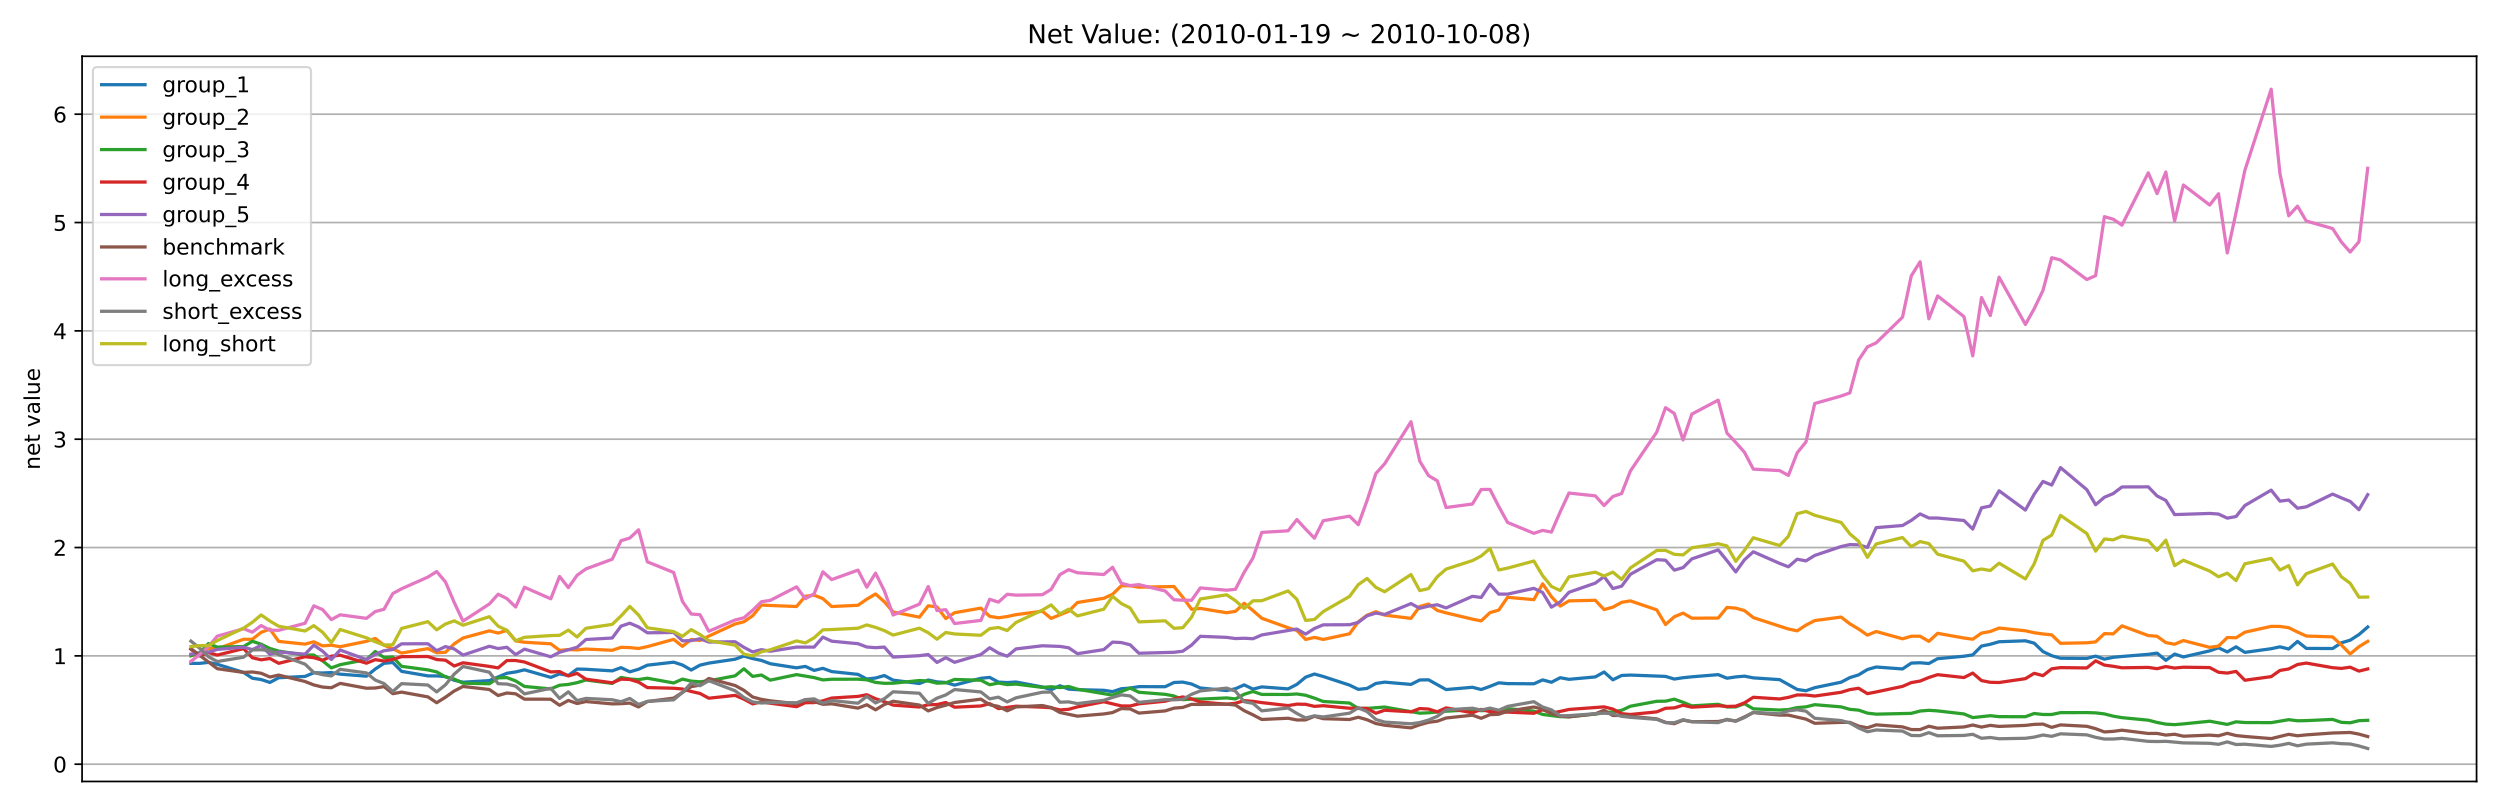 <?xml version="1.0" encoding="utf-8" standalone="no"?>
<!DOCTYPE svg PUBLIC "-//W3C//DTD SVG 1.1//EN"
  "http://www.w3.org/Graphics/SVG/1.1/DTD/svg11.dtd">
<!-- Created with matplotlib (https://matplotlib.org/) -->
<svg height="374.4pt" version="1.1" viewBox="0 0 1152 374.4" width="1152pt" xmlns="http://www.w3.org/2000/svg" xmlns:xlink="http://www.w3.org/1999/xlink">
 <defs>
  <style type="text/css">*{stroke-linecap:butt;stroke-linejoin:round;}</style>
 </defs>
 <g id="figure_1">
  <g id="patch_1">
   <path d="M 0 374.4 
L 1152 374.4 
L 1152 0 
L 0 0 
z
" style="fill:#ffffff;"/>
  </g>
  <g id="axes_1">
   <g id="patch_2">
    <path d="M 37.82 360.1 
L 1141.2 360.1 
L 1141.2 25.92 
L 37.82 25.92 
z
" style="fill:#ffffff;"/>
   </g>
   <g id="matplotlib.axis_1"/>
   <g id="matplotlib.axis_2">
    <g id="ytick_1">
     <g id="line2d_1">
      <path clip-path="url(#p096d20788c)" d="M 37.82 352.139 
L 1141.2 352.139 
" style="fill:none;stroke:#b0b0b0;stroke-linecap:square;stroke-width:0.8;"/>
     </g>
     <g id="line2d_2">
      <defs>
       <path d="M 0 0 
L -3.5 0 
" id="m08121fc7bd" style="stroke:#000000;stroke-width:0.8;"/>
      </defs>
      <g>
       <use style="stroke:#000000;stroke-width:0.8;" x="37.82" xlink:href="#m08121fc7bd" y="352.139"/>
      </g>
     </g>
     <g id="text_1">
      <!-- 0 -->
      <g transform="translate(24.457 355.939)scale(0.1 -0.1)">
       <defs>
        <path d="M 31.781 66.406 
Q 24.172 66.406 20.328 58.906 
Q 16.5 51.422 16.5 36.375 
Q 16.5 21.391 20.328 13.891 
Q 24.172 6.391 31.781 6.391 
Q 39.453 6.391 43.281 13.891 
Q 47.125 21.391 47.125 36.375 
Q 47.125 51.422 43.281 58.906 
Q 39.453 66.406 31.781 66.406 
z
M 31.781 74.219 
Q 44.047 74.219 50.516 64.516 
Q 56.984 54.828 56.984 36.375 
Q 56.984 17.969 50.516 8.266 
Q 44.047 -1.422 31.781 -1.422 
Q 19.531 -1.422 13.062 8.266 
Q 6.594 17.969 6.594 36.375 
Q 6.594 54.828 13.062 64.516 
Q 19.531 74.219 31.781 74.219 
z
" id="DejaVuSans-48"/>
       </defs>
       <use xlink:href="#DejaVuSans-48"/>
      </g>
     </g>
    </g>
    <g id="ytick_2">
     <g id="line2d_3">
      <path clip-path="url(#p096d20788c)" d="M 37.82 302.221 
L 1141.2 302.221 
" style="fill:none;stroke:#b0b0b0;stroke-linecap:square;stroke-width:0.8;"/>
     </g>
     <g id="line2d_4">
      <g>
       <use style="stroke:#000000;stroke-width:0.8;" x="37.82" xlink:href="#m08121fc7bd" y="302.221"/>
      </g>
     </g>
     <g id="text_2">
      <!-- 1 -->
      <g transform="translate(24.457 306.02)scale(0.1 -0.1)">
       <defs>
        <path d="M 12.406 8.297 
L 28.516 8.297 
L 28.516 63.922 
L 10.984 60.406 
L 10.984 69.391 
L 28.422 72.906 
L 38.281 72.906 
L 38.281 8.297 
L 54.391 8.297 
L 54.391 0 
L 12.406 0 
z
" id="DejaVuSans-49"/>
       </defs>
       <use xlink:href="#DejaVuSans-49"/>
      </g>
     </g>
    </g>
    <g id="ytick_3">
     <g id="line2d_5">
      <path clip-path="url(#p096d20788c)" d="M 37.82 252.302 
L 1141.2 252.302 
" style="fill:none;stroke:#b0b0b0;stroke-linecap:square;stroke-width:0.8;"/>
     </g>
     <g id="line2d_6">
      <g>
       <use style="stroke:#000000;stroke-width:0.8;" x="37.82" xlink:href="#m08121fc7bd" y="252.302"/>
      </g>
     </g>
     <g id="text_3">
      <!-- 2 -->
      <g transform="translate(24.457 256.102)scale(0.1 -0.1)">
       <defs>
        <path d="M 19.188 8.297 
L 53.609 8.297 
L 53.609 0 
L 7.328 0 
L 7.328 8.297 
Q 12.938 14.109 22.625 23.891 
Q 32.328 33.688 34.812 36.531 
Q 39.547 41.844 41.422 45.531 
Q 43.312 49.219 43.312 52.781 
Q 43.312 58.594 39.234 62.25 
Q 35.156 65.922 28.609 65.922 
Q 23.969 65.922 18.812 64.312 
Q 13.672 62.703 7.812 59.422 
L 7.812 69.391 
Q 13.766 71.781 18.938 73 
Q 24.125 74.219 28.422 74.219 
Q 39.75 74.219 46.484 68.547 
Q 53.219 62.891 53.219 53.422 
Q 53.219 48.922 51.531 44.891 
Q 49.859 40.875 45.406 35.406 
Q 44.188 33.984 37.641 27.219 
Q 31.109 20.453 19.188 8.297 
z
" id="DejaVuSans-50"/>
       </defs>
       <use xlink:href="#DejaVuSans-50"/>
      </g>
     </g>
    </g>
    <g id="ytick_4">
     <g id="line2d_7">
      <path clip-path="url(#p096d20788c)" d="M 37.82 202.384 
L 1141.2 202.384 
" style="fill:none;stroke:#b0b0b0;stroke-linecap:square;stroke-width:0.8;"/>
     </g>
     <g id="line2d_8">
      <g>
       <use style="stroke:#000000;stroke-width:0.8;" x="37.82" xlink:href="#m08121fc7bd" y="202.384"/>
      </g>
     </g>
     <g id="text_4">
      <!-- 3 -->
      <g transform="translate(24.457 206.183)scale(0.1 -0.1)">
       <defs>
        <path d="M 40.578 39.312 
Q 47.656 37.797 51.625 33 
Q 55.609 28.219 55.609 21.188 
Q 55.609 10.406 48.188 4.484 
Q 40.766 -1.422 27.094 -1.422 
Q 22.516 -1.422 17.656 -0.516 
Q 12.797 0.391 7.625 2.203 
L 7.625 11.719 
Q 11.719 9.328 16.594 8.109 
Q 21.484 6.891 26.812 6.891 
Q 36.078 6.891 40.938 10.547 
Q 45.797 14.203 45.797 21.188 
Q 45.797 27.641 41.281 31.266 
Q 36.766 34.906 28.719 34.906 
L 20.219 34.906 
L 20.219 43.016 
L 29.109 43.016 
Q 36.375 43.016 40.234 45.922 
Q 44.094 48.828 44.094 54.297 
Q 44.094 59.906 40.109 62.906 
Q 36.141 65.922 28.719 65.922 
Q 24.656 65.922 20.016 65.031 
Q 15.375 64.156 9.812 62.312 
L 9.812 71.094 
Q 15.438 72.656 20.344 73.438 
Q 25.25 74.219 29.594 74.219 
Q 40.828 74.219 47.359 69.109 
Q 53.906 64.016 53.906 55.328 
Q 53.906 49.266 50.438 45.094 
Q 46.969 40.922 40.578 39.312 
z
" id="DejaVuSans-51"/>
       </defs>
       <use xlink:href="#DejaVuSans-51"/>
      </g>
     </g>
    </g>
    <g id="ytick_5">
     <g id="line2d_9">
      <path clip-path="url(#p096d20788c)" d="M 37.82 152.465 
L 1141.2 152.465 
" style="fill:none;stroke:#b0b0b0;stroke-linecap:square;stroke-width:0.8;"/>
     </g>
     <g id="line2d_10">
      <g>
       <use style="stroke:#000000;stroke-width:0.8;" x="37.82" xlink:href="#m08121fc7bd" y="152.465"/>
      </g>
     </g>
     <g id="text_5">
      <!-- 4 -->
      <g transform="translate(24.457 156.265)scale(0.1 -0.1)">
       <defs>
        <path d="M 37.797 64.312 
L 12.891 25.391 
L 37.797 25.391 
z
M 35.203 72.906 
L 47.609 72.906 
L 47.609 25.391 
L 58.016 25.391 
L 58.016 17.188 
L 47.609 17.188 
L 47.609 0 
L 37.797 0 
L 37.797 17.188 
L 4.891 17.188 
L 4.891 26.703 
z
" id="DejaVuSans-52"/>
       </defs>
       <use xlink:href="#DejaVuSans-52"/>
      </g>
     </g>
    </g>
    <g id="ytick_6">
     <g id="line2d_11">
      <path clip-path="url(#p096d20788c)" d="M 37.82 102.547 
L 1141.2 102.547 
" style="fill:none;stroke:#b0b0b0;stroke-linecap:square;stroke-width:0.8;"/>
     </g>
     <g id="line2d_12">
      <g>
       <use style="stroke:#000000;stroke-width:0.8;" x="37.82" xlink:href="#m08121fc7bd" y="102.547"/>
      </g>
     </g>
     <g id="text_6">
      <!-- 5 -->
      <g transform="translate(24.457 106.346)scale(0.1 -0.1)">
       <defs>
        <path d="M 10.797 72.906 
L 49.516 72.906 
L 49.516 64.594 
L 19.828 64.594 
L 19.828 46.734 
Q 21.969 47.469 24.109 47.828 
Q 26.266 48.188 28.422 48.188 
Q 40.625 48.188 47.75 41.5 
Q 54.891 34.812 54.891 23.391 
Q 54.891 11.625 47.562 5.094 
Q 40.234 -1.422 26.906 -1.422 
Q 22.312 -1.422 17.547 -0.641 
Q 12.797 0.141 7.719 1.703 
L 7.719 11.625 
Q 12.109 9.234 16.797 8.062 
Q 21.484 6.891 26.703 6.891 
Q 35.156 6.891 40.078 11.328 
Q 45.016 15.766 45.016 23.391 
Q 45.016 31 40.078 35.438 
Q 35.156 39.891 26.703 39.891 
Q 22.75 39.891 18.812 39.016 
Q 14.891 38.141 10.797 36.281 
z
" id="DejaVuSans-53"/>
       </defs>
       <use xlink:href="#DejaVuSans-53"/>
      </g>
     </g>
    </g>
    <g id="ytick_7">
     <g id="line2d_13">
      <path clip-path="url(#p096d20788c)" d="M 37.82 52.629 
L 1141.2 52.629 
" style="fill:none;stroke:#b0b0b0;stroke-linecap:square;stroke-width:0.8;"/>
     </g>
     <g id="line2d_14">
      <g>
       <use style="stroke:#000000;stroke-width:0.8;" x="37.82" xlink:href="#m08121fc7bd" y="52.629"/>
      </g>
     </g>
     <g id="text_7">
      <!-- 6 -->
      <g transform="translate(24.457 56.428)scale(0.1 -0.1)">
       <defs>
        <path d="M 33.016 40.375 
Q 26.375 40.375 22.484 35.828 
Q 18.609 31.297 18.609 23.391 
Q 18.609 15.531 22.484 10.953 
Q 26.375 6.391 33.016 6.391 
Q 39.656 6.391 43.531 10.953 
Q 47.406 15.531 47.406 23.391 
Q 47.406 31.297 43.531 35.828 
Q 39.656 40.375 33.016 40.375 
z
M 52.594 71.297 
L 52.594 62.312 
Q 48.875 64.062 45.094 64.984 
Q 41.312 65.922 37.594 65.922 
Q 27.828 65.922 22.672 59.328 
Q 17.531 52.734 16.797 39.406 
Q 19.672 43.656 24.016 45.922 
Q 28.375 48.188 33.594 48.188 
Q 44.578 48.188 50.953 41.516 
Q 57.328 34.859 57.328 23.391 
Q 57.328 12.156 50.688 5.359 
Q 44.047 -1.422 33.016 -1.422 
Q 20.359 -1.422 13.672 8.266 
Q 6.984 17.969 6.984 36.375 
Q 6.984 53.656 15.188 63.938 
Q 23.391 74.219 37.203 74.219 
Q 40.922 74.219 44.703 73.484 
Q 48.484 72.75 52.594 71.297 
z
" id="DejaVuSans-54"/>
       </defs>
       <use xlink:href="#DejaVuSans-54"/>
      </g>
     </g>
    </g>
    <g id="text_8">
     <!-- net value -->
     <g transform="translate(18.378 216.462)rotate(-90)scale(0.1 -0.1)">
      <defs>
       <path d="M 54.891 33.016 
L 54.891 0 
L 45.906 0 
L 45.906 32.719 
Q 45.906 40.484 42.875 44.328 
Q 39.844 48.188 33.797 48.188 
Q 26.516 48.188 22.312 43.547 
Q 18.109 38.922 18.109 30.906 
L 18.109 0 
L 9.078 0 
L 9.078 54.688 
L 18.109 54.688 
L 18.109 46.188 
Q 21.344 51.125 25.703 53.562 
Q 30.078 56 35.797 56 
Q 45.219 56 50.047 50.172 
Q 54.891 44.344 54.891 33.016 
z
" id="DejaVuSans-110"/>
       <path d="M 56.203 29.594 
L 56.203 25.203 
L 14.891 25.203 
Q 15.484 15.922 20.484 11.062 
Q 25.484 6.203 34.422 6.203 
Q 39.594 6.203 44.453 7.469 
Q 49.312 8.734 54.109 11.281 
L 54.109 2.781 
Q 49.266 0.734 44.188 -0.344 
Q 39.109 -1.422 33.891 -1.422 
Q 20.797 -1.422 13.156 6.188 
Q 5.516 13.812 5.516 26.812 
Q 5.516 40.234 12.766 48.109 
Q 20.016 56 32.328 56 
Q 43.359 56 49.781 48.891 
Q 56.203 41.797 56.203 29.594 
z
M 47.219 32.234 
Q 47.125 39.594 43.094 43.984 
Q 39.062 48.391 32.422 48.391 
Q 24.906 48.391 20.391 44.141 
Q 15.875 39.891 15.188 32.172 
z
" id="DejaVuSans-101"/>
       <path d="M 18.312 70.219 
L 18.312 54.688 
L 36.812 54.688 
L 36.812 47.703 
L 18.312 47.703 
L 18.312 18.016 
Q 18.312 11.328 20.141 9.422 
Q 21.969 7.516 27.594 7.516 
L 36.812 7.516 
L 36.812 0 
L 27.594 0 
Q 17.188 0 13.234 3.875 
Q 9.281 7.766 9.281 18.016 
L 9.281 47.703 
L 2.688 47.703 
L 2.688 54.688 
L 9.281 54.688 
L 9.281 70.219 
z
" id="DejaVuSans-116"/>
       <path id="DejaVuSans-32"/>
       <path d="M 2.984 54.688 
L 12.5 54.688 
L 29.594 8.797 
L 46.688 54.688 
L 56.203 54.688 
L 35.688 0 
L 23.484 0 
z
" id="DejaVuSans-118"/>
       <path d="M 34.281 27.484 
Q 23.391 27.484 19.188 25 
Q 14.984 22.516 14.984 16.5 
Q 14.984 11.719 18.141 8.906 
Q 21.297 6.109 26.703 6.109 
Q 34.188 6.109 38.703 11.406 
Q 43.219 16.703 43.219 25.484 
L 43.219 27.484 
z
M 52.203 31.203 
L 52.203 0 
L 43.219 0 
L 43.219 8.297 
Q 40.141 3.328 35.547 0.953 
Q 30.953 -1.422 24.312 -1.422 
Q 15.922 -1.422 10.953 3.297 
Q 6 8.016 6 15.922 
Q 6 25.141 12.172 29.828 
Q 18.359 34.516 30.609 34.516 
L 43.219 34.516 
L 43.219 35.406 
Q 43.219 41.609 39.141 45 
Q 35.062 48.391 27.688 48.391 
Q 23 48.391 18.547 47.266 
Q 14.109 46.141 10.016 43.891 
L 10.016 52.203 
Q 14.938 54.109 19.578 55.047 
Q 24.219 56 28.609 56 
Q 40.484 56 46.344 49.844 
Q 52.203 43.703 52.203 31.203 
z
" id="DejaVuSans-97"/>
       <path d="M 9.422 75.984 
L 18.406 75.984 
L 18.406 0 
L 9.422 0 
z
" id="DejaVuSans-108"/>
       <path d="M 8.5 21.578 
L 8.5 54.688 
L 17.484 54.688 
L 17.484 21.922 
Q 17.484 14.156 20.5 10.266 
Q 23.531 6.391 29.594 6.391 
Q 36.859 6.391 41.078 11.031 
Q 45.312 15.672 45.312 23.688 
L 45.312 54.688 
L 54.297 54.688 
L 54.297 0 
L 45.312 0 
L 45.312 8.406 
Q 42.047 3.422 37.719 1 
Q 33.406 -1.422 27.688 -1.422 
Q 18.266 -1.422 13.375 4.438 
Q 8.5 10.297 8.5 21.578 
z
M 31.109 56 
z
" id="DejaVuSans-117"/>
      </defs>
      <use xlink:href="#DejaVuSans-110"/>
      <use x="63.379" xlink:href="#DejaVuSans-101"/>
      <use x="124.902" xlink:href="#DejaVuSans-116"/>
      <use x="164.111" xlink:href="#DejaVuSans-32"/>
      <use x="195.898" xlink:href="#DejaVuSans-118"/>
      <use x="255.078" xlink:href="#DejaVuSans-97"/>
      <use x="316.357" xlink:href="#DejaVuSans-108"/>
      <use x="344.141" xlink:href="#DejaVuSans-117"/>
      <use x="407.52" xlink:href="#DejaVuSans-101"/>
     </g>
    </g>
   </g>
   <g id="line2d_15">
    <path clip-path="url(#p096d20788c)" d="M 87.974 305.693 
L 92.018 305.674 
L 96.063 305.226 
L 100.108 306.103 
L 112.242 309.854 
L 116.286 312.526 
L 120.331 313.126 
L 124.375 314.467 
L 128.42 312.302 
L 140.554 311.7 
L 144.599 310 
L 148.643 310.115 
L 152.688 309.915 
L 156.733 310.647 
L 168.867 311.577 
L 172.911 308.286 
L 176.956 305.646 
L 181.001 305.276 
L 185.045 309.35 
L 197.179 311.446 
L 201.224 311.453 
L 205.268 311.761 
L 209.313 313.468 
L 213.358 314.36 
L 225.492 313.62 
L 233.581 310.237 
L 237.626 309.627 
L 241.67 308.658 
L 253.804 312.14 
L 257.849 310.53 
L 261.894 311.279 
L 265.938 308.298 
L 269.983 308.403 
L 282.117 309.132 
L 286.161 307.66 
L 290.206 309.582 
L 294.251 308.393 
L 298.295 306.517 
L 310.429 305.135 
L 314.474 306.441 
L 318.519 308.752 
L 322.563 306.498 
L 326.608 305.561 
L 338.742 303.76 
L 342.786 302.295 
L 346.831 303.47 
L 350.876 304.335 
L 354.92 305.841 
L 367.054 307.739 
L 371.099 307.076 
L 375.144 308.924 
L 379.188 307.967 
L 383.233 309.462 
L 395.367 310.752 
L 399.412 312.903 
L 403.456 312.433 
L 407.501 311.289 
L 411.545 313.406 
L 423.679 314.974 
L 427.724 313.339 
L 431.769 314.218 
L 435.813 314.49 
L 439.858 315.701 
L 451.992 312.557 
L 456.037 312.138 
L 460.081 314.311 
L 464.126 314.528 
L 468.171 314.271 
L 480.305 316.539 
L 484.349 317.829 
L 488.394 315.988 
L 492.438 317.549 
L 496.483 317.795 
L 508.617 318.09 
L 512.662 318.699 
L 516.706 317.372 
L 520.751 317.054 
L 524.796 316.41 
L 536.93 316.423 
L 540.974 314.498 
L 545.019 314.314 
L 549.064 315.189 
L 553.108 317.027 
L 565.242 318.214 
L 569.287 317.359 
L 573.331 315.598 
L 577.376 317.545 
L 581.421 316.522 
L 593.555 317.433 
L 597.599 315.373 
L 601.644 312.029 
L 605.689 310.588 
L 609.733 311.724 
L 621.867 315.697 
L 625.912 317.662 
L 629.956 317.215 
L 634.001 314.931 
L 638.046 314.332 
L 650.18 315.372 
L 654.224 313.332 
L 658.269 313.255 
L 666.358 317.751 
L 678.492 316.695 
L 682.537 317.734 
L 686.582 316.274 
L 690.626 314.647 
L 694.671 315.007 
L 706.805 315.091 
L 710.849 313.294 
L 714.894 314.389 
L 718.939 312.284 
L 722.983 313.037 
L 735.117 311.928 
L 739.162 309.666 
L 743.207 313.256 
L 747.251 311.261 
L 751.296 311.074 
L 767.475 311.683 
L 771.519 312.907 
L 775.564 312.29 
L 779.608 311.877 
L 791.742 310.875 
L 795.787 312.524 
L 799.832 311.918 
L 803.876 311.573 
L 807.921 312.363 
L 820.055 313.175 
L 828.144 317.701 
L 832.189 318.292 
L 836.234 316.873 
L 848.367 314.361 
L 852.412 312.241 
L 856.457 310.98 
L 860.501 308.517 
L 864.546 307.355 
L 876.68 308.254 
L 880.725 305.547 
L 884.769 305.403 
L 888.814 305.742 
L 892.859 303.519 
L 904.993 302.389 
L 909.037 301.771 
L 913.082 297.7 
L 917.126 296.883 
L 921.171 295.718 
L 933.305 295.28 
L 937.35 296.359 
L 941.394 300.246 
L 945.439 302.153 
L 949.484 303.317 
L 961.618 303.388 
L 965.662 302.336 
L 969.707 303.74 
L 973.752 302.901 
L 977.796 302.502 
L 989.93 301.514 
L 993.975 300.957 
L 998.019 304.269 
L 1002.064 301.395 
L 1006.109 302.718 
L 1018.243 299.915 
L 1022.287 298.512 
L 1026.332 300.411 
L 1030.377 298.053 
L 1034.421 300.615 
L 1046.555 298.926 
L 1050.6 298.061 
L 1054.645 299.061 
L 1058.689 295.565 
L 1062.734 298.781 
L 1074.868 298.845 
L 1078.912 296.197 
L 1082.957 295.005 
L 1087.002 292.409 
L 1091.046 288.912 
L 1091.046 288.912 
" style="fill:none;stroke:#1f77b4;stroke-linecap:square;stroke-width:1.5;"/>
   </g>
   <g id="line2d_16">
    <path clip-path="url(#p096d20788c)" d="M 87.974 302.107 
L 92.018 301.305 
L 96.063 298.701 
L 100.108 298.969 
L 112.242 294.576 
L 116.286 294.577 
L 120.331 291.375 
L 124.375 289.892 
L 128.42 295.566 
L 140.554 296.816 
L 144.599 295.73 
L 148.643 297.621 
L 152.688 297.307 
L 156.733 298.012 
L 168.867 295.512 
L 172.911 294.199 
L 176.956 297.285 
L 181.001 298.924 
L 185.045 300.927 
L 197.179 298.883 
L 201.224 300.786 
L 205.268 300.567 
L 209.313 296.679 
L 213.358 293.989 
L 225.492 290.687 
L 229.536 291.717 
L 233.581 290.494 
L 237.626 295.313 
L 241.67 295.936 
L 253.804 296.665 
L 257.849 299.683 
L 261.894 299.325 
L 265.938 299.469 
L 269.983 299.078 
L 282.117 299.658 
L 286.161 298.284 
L 290.206 298.407 
L 294.251 298.818 
L 298.295 297.965 
L 310.429 294.61 
L 314.474 297.825 
L 318.519 294.63 
L 322.563 295.135 
L 326.608 293.115 
L 338.742 287.522 
L 342.786 286.52 
L 346.831 283.715 
L 350.876 278.804 
L 354.92 279.002 
L 367.054 279.482 
L 371.099 274.75 
L 375.144 274.247 
L 379.188 275.845 
L 383.233 279.487 
L 395.367 278.916 
L 399.412 276.106 
L 403.456 273.707 
L 407.501 277.289 
L 411.545 281.977 
L 423.679 284.39 
L 427.724 279.143 
L 431.769 279.648 
L 435.813 285.023 
L 439.858 282.342 
L 451.992 280.218 
L 456.037 284.012 
L 460.081 284.684 
L 464.126 284.102 
L 468.171 283.232 
L 480.305 281.634 
L 484.349 284.95 
L 492.438 281.669 
L 496.483 277.625 
L 508.617 275.695 
L 512.662 273.85 
L 516.706 269.916 
L 520.751 269.924 
L 524.796 270.578 
L 540.974 270.279 
L 545.019 275.176 
L 549.064 280.738 
L 553.108 280.36 
L 565.242 282.35 
L 569.287 281.702 
L 573.331 278.001 
L 577.376 281.345 
L 581.421 284.892 
L 593.555 289.255 
L 597.599 290.516 
L 601.644 294.66 
L 605.689 293.71 
L 609.733 294.651 
L 621.867 292.056 
L 625.912 286.512 
L 629.956 283.479 
L 634.001 281.887 
L 638.046 283.441 
L 650.18 284.944 
L 654.224 279.477 
L 658.269 278.332 
L 662.314 281.283 
L 666.358 282.415 
L 678.492 285.293 
L 682.537 286.099 
L 686.582 282.302 
L 690.626 281.136 
L 694.671 275.229 
L 706.805 276.324 
L 710.849 269.006 
L 714.894 274.957 
L 718.939 279.28 
L 722.983 276.879 
L 735.117 276.612 
L 739.162 280.902 
L 743.207 279.781 
L 747.251 277.558 
L 751.296 276.886 
L 763.43 281.025 
L 767.475 287.777 
L 771.519 284.207 
L 775.564 282.521 
L 779.608 284.861 
L 791.742 284.805 
L 795.787 279.909 
L 799.832 280.216 
L 803.876 281.375 
L 807.921 284.585 
L 824.1 289.837 
L 828.144 290.695 
L 832.189 288.049 
L 836.234 285.963 
L 848.367 284.348 
L 852.412 287.443 
L 856.457 289.862 
L 860.501 292.673 
L 864.546 290.993 
L 876.68 294.355 
L 880.725 293.187 
L 884.769 293.171 
L 888.814 295.537 
L 892.859 291.829 
L 904.993 294.003 
L 909.037 294.552 
L 913.082 291.73 
L 917.126 290.997 
L 921.171 289.409 
L 933.305 290.661 
L 937.35 291.568 
L 941.394 292.126 
L 945.439 292.56 
L 949.484 296.445 
L 961.618 296.197 
L 965.662 295.788 
L 969.707 291.961 
L 973.752 292.101 
L 977.796 288.387 
L 989.93 292.863 
L 993.975 293.188 
L 998.019 296.11 
L 1002.064 296.873 
L 1006.109 295.157 
L 1018.243 298.295 
L 1022.287 297.716 
L 1026.332 293.767 
L 1030.377 293.886 
L 1034.421 291.328 
L 1046.555 288.63 
L 1050.6 288.665 
L 1054.645 289.24 
L 1058.689 291.228 
L 1062.734 293.076 
L 1074.868 293.476 
L 1078.912 297.211 
L 1082.957 301.341 
L 1087.002 297.994 
L 1091.046 295.53 
L 1091.046 295.53 
" style="fill:none;stroke:#ff7f0e;stroke-linecap:square;stroke-width:1.5;"/>
   </g>
   <g id="line2d_17">
    <path clip-path="url(#p096d20788c)" d="M 87.974 302.115 
L 92.018 300.764 
L 96.063 296.574 
L 100.108 298.192 
L 112.242 297.919 
L 116.286 295.514 
L 120.331 296.843 
L 124.375 298.819 
L 128.42 300.028 
L 140.554 301.869 
L 144.599 301.837 
L 148.643 304.507 
L 152.688 307.768 
L 156.733 306.294 
L 168.867 303.913 
L 172.911 300.211 
L 176.956 302.99 
L 181.001 302.763 
L 185.045 307.045 
L 197.179 308.682 
L 201.224 309.626 
L 205.268 311.892 
L 209.313 312.922 
L 213.358 314.807 
L 225.492 315.075 
L 229.536 312.357 
L 233.581 312.247 
L 237.626 313.771 
L 241.67 316.313 
L 253.804 317.452 
L 257.849 315.754 
L 261.894 315.382 
L 265.938 314.573 
L 269.983 313.339 
L 282.117 314.914 
L 286.161 312.17 
L 290.206 312.887 
L 294.251 313.15 
L 298.295 312.521 
L 310.429 314.715 
L 314.474 312.936 
L 318.519 313.874 
L 322.563 314.174 
L 326.608 313.714 
L 338.742 311.427 
L 342.786 308.173 
L 346.831 311.689 
L 350.876 311.043 
L 354.92 313.413 
L 367.054 310.863 
L 375.144 312.232 
L 379.188 313.305 
L 383.233 312.988 
L 395.367 312.972 
L 399.412 313.25 
L 403.456 314.445 
L 407.501 314.87 
L 411.545 314.823 
L 423.679 313.58 
L 427.724 313.821 
L 431.769 314.809 
L 435.813 314.648 
L 439.858 313.085 
L 451.992 313.457 
L 456.037 315.526 
L 460.081 314.744 
L 464.126 315.456 
L 468.171 315.229 
L 480.305 316.757 
L 484.349 316.444 
L 488.394 316.839 
L 492.438 316.334 
L 496.483 317.585 
L 512.662 320.326 
L 520.751 317.061 
L 524.796 318.991 
L 536.93 319.952 
L 540.974 320.705 
L 545.019 322.403 
L 549.064 322.14 
L 553.108 322.149 
L 565.242 321.603 
L 569.287 322.063 
L 573.331 319.92 
L 577.376 318.632 
L 581.421 319.996 
L 593.555 320.015 
L 597.599 319.778 
L 601.644 320.373 
L 605.689 321.704 
L 609.733 323.237 
L 621.867 323.953 
L 625.912 326.465 
L 629.956 326.421 
L 638.046 325.807 
L 654.224 328.627 
L 658.269 328.454 
L 666.358 327.726 
L 678.492 327.052 
L 682.537 327.48 
L 686.582 327.28 
L 690.626 328.147 
L 694.671 326.532 
L 706.805 327.675 
L 710.849 329.219 
L 718.939 330.231 
L 722.983 330.273 
L 735.117 329.039 
L 739.162 328.422 
L 743.207 328.029 
L 747.251 327.323 
L 751.296 325.425 
L 763.43 323.155 
L 767.475 323.1 
L 771.519 322.184 
L 775.564 323.617 
L 779.608 325.257 
L 791.742 324.53 
L 795.787 325.776 
L 799.832 325.742 
L 803.876 324.252 
L 807.921 326.622 
L 820.055 327.193 
L 824.1 326.976 
L 828.144 326.066 
L 832.189 325.722 
L 836.234 324.718 
L 848.367 325.722 
L 852.412 326.867 
L 856.457 327.226 
L 860.501 328.604 
L 864.546 329.081 
L 880.725 328.712 
L 884.769 327.647 
L 888.814 327.314 
L 892.859 327.584 
L 904.993 328.99 
L 909.037 330.662 
L 917.126 329.8 
L 921.171 330.226 
L 933.305 330.264 
L 937.35 328.776 
L 941.394 329.235 
L 945.439 329.233 
L 949.484 328.376 
L 961.618 328.363 
L 965.662 328.492 
L 969.707 328.972 
L 973.752 329.999 
L 977.796 330.692 
L 989.93 331.851 
L 993.975 332.901 
L 998.019 333.682 
L 1002.064 333.915 
L 1006.109 333.571 
L 1018.243 332.339 
L 1026.332 333.803 
L 1030.377 332.62 
L 1034.421 332.941 
L 1046.555 332.996 
L 1054.645 331.625 
L 1058.689 332.143 
L 1062.734 332.063 
L 1074.868 331.503 
L 1078.912 332.859 
L 1082.957 333.062 
L 1087.002 332.085 
L 1091.046 331.927 
L 1091.046 331.927 
" style="fill:none;stroke:#2ca02c;stroke-linecap:square;stroke-width:1.5;"/>
   </g>
   <g id="line2d_18">
    <path clip-path="url(#p096d20788c)" d="M 87.974 299.163 
L 92.018 302.223 
L 96.063 300.706 
L 100.108 301.866 
L 112.242 298.88 
L 116.286 303.092 
L 120.331 304.053 
L 124.375 303.434 
L 128.42 305.66 
L 140.554 302.623 
L 144.599 303.051 
L 148.643 304.256 
L 152.688 302.365 
L 156.733 301.911 
L 168.867 305.606 
L 172.911 303.968 
L 176.956 304.582 
L 181.001 303.86 
L 185.045 302.588 
L 197.179 302.509 
L 201.224 303.915 
L 205.268 304.211 
L 209.313 306.895 
L 213.358 305.417 
L 225.492 307.073 
L 229.536 307.769 
L 233.581 304.374 
L 237.626 304.368 
L 241.67 305.042 
L 253.804 309.622 
L 257.849 309.452 
L 261.894 311.483 
L 265.938 310.295 
L 269.983 312.968 
L 282.117 314.632 
L 286.161 312.952 
L 290.206 313.095 
L 294.251 314.319 
L 298.295 316.834 
L 310.429 317.133 
L 314.474 317.5 
L 318.519 318.62 
L 322.563 319.552 
L 326.608 321.736 
L 338.742 320.438 
L 342.786 322.175 
L 346.831 324.34 
L 350.876 323.381 
L 354.92 324.046 
L 367.054 325.635 
L 371.099 323.803 
L 375.144 323.763 
L 379.188 322.947 
L 383.233 321.663 
L 395.367 320.901 
L 399.412 320.131 
L 403.456 321.965 
L 407.501 323.32 
L 411.545 324.921 
L 423.679 325.788 
L 427.724 324.726 
L 431.769 324.663 
L 435.813 323.72 
L 439.858 325.881 
L 451.992 325.312 
L 456.037 324.23 
L 460.081 326.524 
L 468.171 325.418 
L 480.305 325.861 
L 484.349 326.139 
L 488.394 327.142 
L 492.438 326.845 
L 496.483 325.723 
L 508.617 323.364 
L 516.706 325.291 
L 520.751 325.326 
L 524.796 324.314 
L 536.93 323.118 
L 540.974 322.033 
L 545.019 321.146 
L 549.064 322.065 
L 553.108 323.481 
L 565.242 324.517 
L 569.287 324.06 
L 573.331 322.848 
L 577.376 323.181 
L 581.421 323.753 
L 593.555 325.143 
L 597.599 324.456 
L 601.644 324.556 
L 605.689 325.493 
L 609.733 325.189 
L 621.867 326.355 
L 629.956 326.435 
L 634.001 328.665 
L 638.046 327.272 
L 650.18 328.008 
L 654.224 326.506 
L 658.269 326.728 
L 662.314 328.015 
L 666.358 326.187 
L 678.492 328.473 
L 682.537 326.871 
L 686.582 327.971 
L 690.626 328.112 
L 694.671 328.138 
L 706.805 328.676 
L 710.849 327.023 
L 714.894 328.58 
L 718.939 327.816 
L 722.983 326.915 
L 739.162 325.728 
L 743.207 326.738 
L 747.251 328.872 
L 751.296 329.23 
L 763.43 328.034 
L 767.475 326.372 
L 771.519 326.195 
L 775.564 324.97 
L 779.608 325.878 
L 791.742 325.175 
L 795.787 325.531 
L 799.832 325.417 
L 803.876 323.858 
L 807.921 321.3 
L 820.055 322.085 
L 824.1 321.353 
L 828.144 320.229 
L 832.189 320.262 
L 836.234 320.736 
L 848.367 319.01 
L 852.412 317.778 
L 856.457 317.151 
L 860.501 319.633 
L 864.546 318.848 
L 876.68 316.288 
L 880.725 314.539 
L 884.769 313.838 
L 888.814 312.178 
L 892.859 310.888 
L 904.993 312.207 
L 909.037 310.159 
L 913.082 313.619 
L 917.126 314.403 
L 921.171 314.502 
L 933.305 312.728 
L 937.35 310.258 
L 941.394 311.331 
L 945.439 308.187 
L 949.484 307.631 
L 961.618 307.791 
L 965.662 304.511 
L 969.707 306.481 
L 973.752 307.018 
L 977.796 307.715 
L 989.93 307.54 
L 993.975 308.13 
L 998.019 307.159 
L 1002.064 307.838 
L 1006.109 307.45 
L 1018.243 307.619 
L 1022.287 309.771 
L 1026.332 310.152 
L 1030.377 309.382 
L 1034.421 313.465 
L 1046.555 311.795 
L 1050.6 308.945 
L 1054.645 308.255 
L 1058.689 306.199 
L 1062.734 305.537 
L 1074.868 307.676 
L 1078.912 308.011 
L 1082.957 307.434 
L 1087.002 309.248 
L 1091.046 308.243 
L 1091.046 308.243 
" style="fill:none;stroke:#d62728;stroke-linecap:square;stroke-width:1.5;"/>
   </g>
   <g id="line2d_19">
    <path clip-path="url(#p096d20788c)" d="M 87.974 301.412 
L 96.063 300.489 
L 100.108 299.246 
L 112.242 298.231 
L 116.286 299.329 
L 120.331 297.402 
L 124.375 301.52 
L 128.42 300.437 
L 140.554 301.444 
L 144.599 297.273 
L 148.643 300.05 
L 152.688 303.885 
L 156.733 299.525 
L 168.867 303.933 
L 172.911 301.551 
L 176.956 299.851 
L 181.001 299.298 
L 185.045 296.678 
L 197.179 296.636 
L 201.224 299.823 
L 205.268 297.947 
L 209.313 299.028 
L 213.358 301.863 
L 225.492 297.801 
L 229.536 298.862 
L 233.581 298.26 
L 237.626 301.656 
L 241.67 299.12 
L 253.804 302.637 
L 257.849 300.556 
L 265.938 298.254 
L 269.983 294.691 
L 282.117 293.998 
L 286.161 288.523 
L 290.206 287.166 
L 294.251 288.89 
L 298.295 291.596 
L 310.429 291.446 
L 314.474 295.295 
L 318.519 295.189 
L 322.563 294.33 
L 326.608 295.85 
L 338.742 295.722 
L 342.786 298.284 
L 346.831 300.415 
L 350.876 299.352 
L 354.92 300.099 
L 367.054 298.185 
L 375.144 298.194 
L 379.188 293.587 
L 383.233 295.454 
L 395.367 296.611 
L 399.412 298.143 
L 403.456 298.452 
L 407.501 298.171 
L 411.545 302.783 
L 423.679 302.137 
L 427.724 301.602 
L 431.769 305.254 
L 435.813 303.049 
L 439.858 305.192 
L 451.992 301.61 
L 456.037 298.48 
L 460.081 300.925 
L 464.126 302.373 
L 468.171 299.021 
L 480.305 297.576 
L 488.394 297.862 
L 492.438 298.498 
L 496.483 301.218 
L 508.617 299.345 
L 512.662 295.888 
L 516.706 296.092 
L 520.751 297.111 
L 524.796 301.015 
L 540.974 300.573 
L 545.019 300.078 
L 549.064 297.275 
L 553.108 293.206 
L 565.242 293.703 
L 569.287 294.247 
L 573.331 294.107 
L 577.376 294.327 
L 581.421 292.582 
L 597.599 289.86 
L 601.644 292.193 
L 605.689 289.613 
L 609.733 287.923 
L 621.867 287.868 
L 625.912 286.788 
L 629.956 283.726 
L 634.001 282.531 
L 638.046 283.124 
L 650.18 278.136 
L 654.224 280.302 
L 658.269 279.302 
L 662.314 278.673 
L 666.358 280.135 
L 678.492 274.78 
L 682.537 275.31 
L 686.582 269.252 
L 690.626 273.758 
L 694.671 273.778 
L 706.805 271.106 
L 710.849 273.029 
L 714.894 279.768 
L 718.939 277.404 
L 722.983 272.918 
L 735.117 268.703 
L 739.162 265.687 
L 743.207 271.2 
L 747.251 270.121 
L 751.296 264.638 
L 763.43 257.91 
L 767.475 258.14 
L 771.519 262.723 
L 775.564 261.557 
L 779.608 257.53 
L 791.742 253.406 
L 795.787 258.337 
L 799.832 263.531 
L 803.876 257.909 
L 807.921 254.261 
L 820.055 259.616 
L 824.1 261.179 
L 828.144 257.679 
L 832.189 258.452 
L 836.234 255.944 
L 848.367 251.849 
L 852.412 250.943 
L 856.457 251.058 
L 860.501 252.251 
L 864.546 243.13 
L 876.68 242.158 
L 880.725 239.8 
L 884.769 236.806 
L 888.814 238.695 
L 892.859 238.717 
L 904.993 239.832 
L 909.037 243.8 
L 913.082 234.013 
L 917.126 233.17 
L 921.171 226.146 
L 933.305 235.043 
L 937.35 227.737 
L 941.394 221.853 
L 945.439 223.512 
L 949.484 215.471 
L 961.618 225.659 
L 965.662 232.579 
L 969.707 229.127 
L 973.752 227.457 
L 977.796 224.39 
L 989.93 224.339 
L 993.975 228.525 
L 998.019 230.604 
L 1002.064 237.124 
L 1018.243 236.59 
L 1022.287 236.873 
L 1026.332 238.762 
L 1030.377 238.011 
L 1034.421 232.95 
L 1046.555 225.854 
L 1050.6 230.923 
L 1054.645 230.418 
L 1058.689 234.186 
L 1062.734 233.55 
L 1074.868 227.674 
L 1078.912 229.427 
L 1082.957 231.054 
L 1087.002 234.872 
L 1091.046 227.928 
L 1091.046 227.928 
" style="fill:none;stroke:#9467bd;stroke-linecap:square;stroke-width:1.5;"/>
   </g>
   <g id="line2d_20">
    <path clip-path="url(#p096d20788c)" d="M 87.974 298.902 
L 100.108 308.132 
L 112.242 309.855 
L 116.286 309.646 
L 120.331 310.224 
L 124.375 311.974 
L 128.42 311.076 
L 140.554 314.037 
L 144.599 315.621 
L 148.643 316.597 
L 152.688 316.909 
L 156.733 314.9 
L 168.867 317.136 
L 172.911 317.037 
L 176.956 316.388 
L 181.001 319.631 
L 185.045 318.932 
L 197.179 321.12 
L 201.224 323.818 
L 205.268 321.276 
L 209.313 318.402 
L 213.358 316.321 
L 225.492 317.72 
L 229.536 320.49 
L 233.581 319.324 
L 237.626 319.716 
L 241.67 322.167 
L 253.804 322.196 
L 257.849 324.985 
L 261.894 322.762 
L 265.938 324.179 
L 269.983 323.27 
L 282.117 324.357 
L 286.161 324.246 
L 290.206 323.985 
L 294.251 325.76 
L 298.295 323.282 
L 310.429 321.694 
L 318.519 316.403 
L 322.563 315.703 
L 326.608 312.629 
L 338.742 315.881 
L 342.786 318.085 
L 346.831 321.183 
L 350.876 322.264 
L 354.92 322.929 
L 367.054 324.265 
L 371.099 322.432 
L 375.144 323.283 
L 379.188 324.548 
L 383.233 324.312 
L 395.367 326.31 
L 399.412 324.749 
L 403.456 327.08 
L 407.501 324.64 
L 411.545 323.142 
L 423.679 324.89 
L 427.724 327.585 
L 431.769 326.035 
L 435.813 324.955 
L 439.858 323.71 
L 451.992 322.168 
L 456.037 324.721 
L 460.081 325.497 
L 464.126 327.544 
L 468.171 325.758 
L 480.305 325.108 
L 484.349 326.022 
L 488.394 328.302 
L 496.483 330.005 
L 508.617 328.988 
L 512.662 328.351 
L 516.706 326.509 
L 520.751 326.651 
L 524.796 328.591 
L 536.93 327.586 
L 540.974 326.306 
L 545.019 325.989 
L 549.064 324.572 
L 553.108 324.606 
L 565.242 324.481 
L 569.287 324.882 
L 573.331 327.469 
L 577.376 329.404 
L 581.421 331.534 
L 593.555 330.972 
L 597.599 331.758 
L 601.644 331.723 
L 605.689 330.059 
L 609.733 331.166 
L 621.867 331.542 
L 625.912 330.489 
L 629.956 331.664 
L 634.001 333.396 
L 638.046 334.184 
L 650.18 335.401 
L 654.224 333.962 
L 658.269 332.842 
L 662.314 332.327 
L 666.358 330.855 
L 678.492 329.562 
L 682.537 330.978 
L 686.582 329.316 
L 690.626 329.137 
L 694.671 327.722 
L 706.805 325.788 
L 710.849 326.747 
L 714.894 328.728 
L 718.939 330.001 
L 722.983 330.324 
L 735.117 328.937 
L 739.162 327.263 
L 743.207 329.716 
L 747.251 329.668 
L 751.296 330.039 
L 763.43 331.267 
L 767.475 332.854 
L 771.519 333.48 
L 775.564 331.827 
L 779.608 332.546 
L 791.742 332.472 
L 795.787 331.673 
L 799.832 332.232 
L 803.876 330.353 
L 807.921 328.338 
L 820.055 329.52 
L 824.1 329.532 
L 832.189 331.367 
L 836.234 333.291 
L 848.367 332.878 
L 852.412 332.867 
L 856.457 334.596 
L 860.501 335.373 
L 864.546 334.004 
L 876.68 334.948 
L 880.725 336.169 
L 884.769 336.203 
L 888.814 334.655 
L 892.859 335.557 
L 904.993 334.986 
L 909.037 334.089 
L 913.082 335.036 
L 917.126 334.255 
L 921.171 334.728 
L 933.305 334.267 
L 937.35 333.79 
L 941.394 333.659 
L 945.439 335.173 
L 949.484 334.035 
L 961.618 334.684 
L 965.662 335.779 
L 969.707 337.281 
L 973.752 337.011 
L 977.796 336.474 
L 989.93 337.988 
L 993.975 337.954 
L 998.019 338.73 
L 1002.064 338.341 
L 1006.109 339.24 
L 1018.243 338.747 
L 1022.287 339.05 
L 1026.332 337.907 
L 1030.377 338.939 
L 1034.421 339.358 
L 1046.555 340.346 
L 1054.645 338.379 
L 1058.689 339.045 
L 1062.734 338.626 
L 1074.868 337.769 
L 1082.957 337.524 
L 1087.002 338.279 
L 1091.046 339.407 
L 1091.046 339.407 
" style="fill:none;stroke:#8c564b;stroke-linecap:square;stroke-width:1.5;"/>
   </g>
   <g id="line2d_21">
    <path clip-path="url(#p096d20788c)" d="M 87.974 304.731 
L 92.018 301.6 
L 96.063 297.899 
L 100.108 293.159 
L 112.242 289.718 
L 116.286 291.299 
L 120.331 288.25 
L 124.375 290.39 
L 128.42 290.449 
L 140.554 287.203 
L 144.599 279.16 
L 148.643 280.904 
L 152.688 285.522 
L 156.733 283.303 
L 168.867 284.935 
L 172.911 281.806 
L 176.956 280.742 
L 181.001 273.511 
L 185.045 271.303 
L 197.179 265.916 
L 201.224 263.366 
L 205.268 268.152 
L 209.313 277.649 
L 213.358 286.22 
L 225.492 278.318 
L 229.536 273.82 
L 233.581 275.82 
L 237.626 279.718 
L 241.67 270.605 
L 253.804 275.935 
L 257.849 265.635 
L 261.894 270.776 
L 265.938 265.084 
L 269.983 262.158 
L 282.117 257.684 
L 286.161 249.168 
L 290.206 247.933 
L 294.251 244.13 
L 298.295 258.895 
L 310.429 263.795 
L 314.474 277.163 
L 318.519 282.944 
L 322.563 283.256 
L 326.608 290.879 
L 338.742 285.697 
L 342.786 284.675 
L 346.831 281.208 
L 350.876 277.272 
L 354.92 276.664 
L 367.054 270.437 
L 371.099 275.892 
L 375.144 273.643 
L 379.188 263.5 
L 383.233 267.083 
L 395.367 262.71 
L 399.412 270.583 
L 403.456 264.111 
L 407.501 272.222 
L 411.545 283.402 
L 423.679 278.361 
L 427.724 270.275 
L 431.769 281.356 
L 435.813 280.955 
L 439.858 287.324 
L 451.992 285.895 
L 456.037 276.148 
L 460.081 277.459 
L 464.126 273.834 
L 468.171 274.246 
L 480.305 274.047 
L 484.349 271.596 
L 488.394 264.793 
L 492.438 262.513 
L 496.483 263.925 
L 508.617 264.73 
L 512.662 261.413 
L 516.706 268.768 
L 520.751 269.82 
L 524.796 269.398 
L 536.93 272.331 
L 540.974 276.379 
L 545.019 276.579 
L 549.064 276.606 
L 553.108 270.911 
L 565.242 271.966 
L 569.287 271.549 
L 573.331 263.705 
L 577.376 257.106 
L 581.421 245.331 
L 593.555 244.593 
L 597.599 239.402 
L 601.644 243.82 
L 605.689 247.987 
L 609.733 239.95 
L 621.867 237.843 
L 625.912 241.763 
L 629.956 230.605 
L 634.001 218.199 
L 638.046 213.708 
L 650.18 194.325 
L 654.224 212.505 
L 658.269 219.166 
L 662.314 221.567 
L 666.358 233.865 
L 678.492 232.252 
L 682.537 225.558 
L 686.582 225.516 
L 690.626 233.395 
L 694.671 240.727 
L 706.805 245.755 
L 710.849 244.406 
L 714.894 245.182 
L 718.939 235.869 
L 722.983 227.194 
L 735.117 228.493 
L 739.162 232.945 
L 743.207 228.791 
L 747.251 227.412 
L 751.296 217.014 
L 763.43 199.113 
L 767.475 187.853 
L 771.519 190.527 
L 775.564 202.736 
L 779.608 190.811 
L 791.742 184.385 
L 795.787 199.575 
L 799.832 203.862 
L 803.876 208.444 
L 807.921 216.172 
L 820.055 216.861 
L 824.1 219.072 
L 828.144 208.653 
L 832.189 203.652 
L 836.234 185.924 
L 848.367 182.49 
L 852.412 181.048 
L 856.457 165.895 
L 860.501 159.848 
L 864.546 157.991 
L 876.68 146.147 
L 880.725 127.101 
L 884.769 120.628 
L 888.814 146.908 
L 892.859 136.359 
L 904.993 145.91 
L 909.037 163.987 
L 913.082 137.116 
L 917.126 145.396 
L 921.171 127.723 
L 933.305 149.509 
L 937.35 142.278 
L 941.394 133.852 
L 945.439 118.745 
L 949.484 119.806 
L 961.618 128.798 
L 965.662 127.014 
L 969.707 99.838 
L 973.752 100.999 
L 977.796 103.741 
L 989.93 79.626 
L 993.975 89.21 
L 998.019 79.25 
L 1002.064 101.814 
L 1006.109 85.252 
L 1018.243 94.482 
L 1022.287 89.276 
L 1026.332 116.544 
L 1030.377 97.904 
L 1034.421 78.548 
L 1046.555 41.11 
L 1050.6 80.013 
L 1054.645 99.416 
L 1058.689 95.004 
L 1062.734 101.844 
L 1074.868 105.324 
L 1078.912 111.525 
L 1082.957 116.142 
L 1087.002 111.398 
L 1091.046 77.551 
L 1091.046 77.551 
" style="fill:none;stroke:#e377c2;stroke-linecap:square;stroke-width:1.5;"/>
   </g>
   <g id="line2d_22">
    <path clip-path="url(#p096d20788c)" d="M 87.974 295.43 
L 92.018 298.716 
L 96.063 302.63 
L 100.108 304.839 
L 112.242 302.837 
L 116.286 299.478 
L 120.331 299.397 
L 124.375 299.786 
L 128.42 301.624 
L 140.554 306.029 
L 144.599 309.885 
L 148.643 310.899 
L 152.688 311.457 
L 156.733 308.432 
L 168.867 310.077 
L 172.911 313.371 
L 176.956 314.988 
L 181.001 318.654 
L 185.045 315.022 
L 197.179 315.65 
L 201.224 318.817 
L 205.268 315.574 
L 209.313 310.623 
L 213.358 307.105 
L 225.492 309.747 
L 229.536 315.046 
L 233.581 315.216 
L 237.626 316.196 
L 241.67 319.732 
L 253.804 317.168 
L 257.849 321.832 
L 261.894 318.806 
L 265.938 322.846 
L 269.983 321.824 
L 282.117 322.46 
L 286.161 323.357 
L 290.206 321.844 
L 294.251 324.6 
L 298.295 323.194 
L 310.429 322.478 
L 314.474 319.047 
L 318.519 314.76 
L 322.563 315.971 
L 326.608 313.661 
L 338.742 318.316 
L 342.786 321.397 
L 346.831 323.468 
L 350.876 323.96 
L 354.92 323.7 
L 367.054 323.834 
L 371.099 322.396 
L 375.144 322.029 
L 379.188 324.014 
L 383.233 322.822 
L 395.367 324.042 
L 399.412 320.883 
L 403.456 323.918 
L 407.501 321.982 
L 411.545 318.778 
L 423.679 319.437 
L 427.724 324.11 
L 431.769 321.707 
L 435.813 320.23 
L 439.858 317.742 
L 451.992 318.843 
L 456.037 322.032 
L 460.081 321.249 
L 464.126 323.445 
L 468.171 321.557 
L 480.305 318.971 
L 484.349 318.892 
L 488.394 323.577 
L 492.438 323.423 
L 496.483 324.224 
L 508.617 322.701 
L 512.662 321.366 
L 516.706 320.203 
L 520.751 320.673 
L 524.796 323.645 
L 536.93 322.419 
L 540.974 322.471 
L 545.019 322.252 
L 549.064 319.941 
L 553.108 318.38 
L 565.242 317.084 
L 569.287 318.476 
L 573.331 323.376 
L 577.376 324.099 
L 581.421 327.555 
L 593.555 326.256 
L 597.599 328.753 
L 601.644 330.841 
L 605.689 329.87 
L 609.733 330.377 
L 621.867 328.628 
L 625.912 326.159 
L 629.956 327.905 
L 634.001 331.54 
L 638.046 332.738 
L 650.18 333.519 
L 654.224 332.951 
L 658.269 331.807 
L 662.314 330.071 
L 666.358 327.097 
L 678.492 326.345 
L 682.537 327.206 
L 686.582 326.306 
L 690.626 327.275 
L 694.671 325.508 
L 706.805 323.338 
L 710.849 325.783 
L 714.894 327.095 
L 718.939 329.855 
L 722.983 329.759 
L 739.162 328.601 
L 743.207 328.933 
L 747.251 330.074 
L 751.296 330.539 
L 763.43 331.479 
L 767.475 332.992 
L 771.519 333.035 
L 775.564 331.643 
L 779.608 332.58 
L 791.742 332.993 
L 795.787 331.451 
L 799.832 332.332 
L 803.876 330.632 
L 807.921 328.224 
L 820.055 328.923 
L 824.1 327.557 
L 828.144 327.053 
L 832.189 327.702 
L 836.234 330.99 
L 848.367 332.033 
L 852.412 333.15 
L 856.457 335.454 
L 860.501 337.191 
L 864.546 336.369 
L 876.68 336.873 
L 880.725 338.899 
L 884.769 338.968 
L 888.814 337.593 
L 892.859 339.041 
L 904.993 338.894 
L 909.037 338.365 
L 913.082 340.202 
L 917.126 339.836 
L 921.171 340.421 
L 933.305 340.202 
L 937.35 339.656 
L 941.394 338.697 
L 945.439 339.304 
L 949.484 338.145 
L 961.618 338.626 
L 965.662 339.765 
L 969.707 340.553 
L 973.752 340.543 
L 977.796 340.225 
L 989.93 341.614 
L 993.975 341.705 
L 998.019 341.6 
L 1006.109 342.326 
L 1018.243 342.507 
L 1022.287 342.984 
L 1026.332 341.86 
L 1030.377 343.074 
L 1034.421 342.933 
L 1046.555 343.947 
L 1050.6 343.384 
L 1054.645 342.561 
L 1058.689 343.656 
L 1062.734 342.902 
L 1074.868 342.305 
L 1078.912 342.685 
L 1082.957 342.83 
L 1087.002 343.734 
L 1091.046 344.91 
L 1091.046 344.91 
" style="fill:none;stroke:#7f7f7f;stroke-linecap:square;stroke-width:1.5;"/>
   </g>
   <g id="line2d_23">
    <path clip-path="url(#p096d20788c)" d="M 87.974 297.94 
L 92.018 297.501 
L 96.063 297.503 
L 100.108 295.167 
L 112.242 289.431 
L 116.286 286.746 
L 120.331 283.369 
L 124.375 286.18 
L 128.42 288.559 
L 140.554 290.758 
L 144.599 288.288 
L 148.643 291.345 
L 152.688 296.11 
L 156.733 290.076 
L 168.867 293.885 
L 172.911 295.734 
L 176.956 297.234 
L 181.001 297.09 
L 185.045 289.574 
L 197.179 286.463 
L 201.224 290.222 
L 205.268 287.534 
L 209.313 286.091 
L 213.358 288.094 
L 225.492 284.172 
L 229.536 288.528 
L 233.581 290.444 
L 237.626 295.232 
L 241.67 293.671 
L 253.804 292.867 
L 257.849 292.76 
L 261.894 290.36 
L 265.938 293.526 
L 269.983 289.51 
L 282.117 287.71 
L 286.161 283.848 
L 290.206 279.44 
L 294.251 283.4 
L 298.295 289.289 
L 310.429 291.037 
L 314.474 293.214 
L 318.519 290.125 
L 322.563 292.412 
L 326.608 295.208 
L 338.742 297.279 
L 342.786 301.432 
L 346.831 302.243 
L 350.876 300.331 
L 354.92 299.432 
L 367.054 295.332 
L 371.099 296.239 
L 375.144 293.899 
L 379.188 290.214 
L 383.233 290.093 
L 395.367 289.483 
L 399.412 287.956 
L 403.456 289.094 
L 407.501 290.58 
L 411.545 292.65 
L 423.679 289.462 
L 427.724 291.55 
L 431.769 294.555 
L 435.813 291.435 
L 439.858 292.133 
L 451.992 292.732 
L 456.037 289.68 
L 460.081 289.133 
L 464.126 290.553 
L 468.171 286.827 
L 480.305 281.137 
L 484.349 278.737 
L 488.394 282.882 
L 492.438 280.702 
L 496.483 283.818 
L 508.617 280.716 
L 512.662 274.765 
L 516.706 278.114 
L 520.751 280.138 
L 524.796 286.568 
L 536.93 286.072 
L 540.974 289.537 
L 545.019 289.242 
L 549.064 284.401 
L 553.108 276.009 
L 565.242 274.075 
L 569.287 276.769 
L 573.331 280.404 
L 577.376 276.854 
L 581.421 276.807 
L 593.555 272.305 
L 597.599 276.154 
L 601.644 285.914 
L 605.689 285.442 
L 609.733 281.816 
L 621.867 274.842 
L 625.912 269.375 
L 629.956 266.57 
L 634.001 270.67 
L 638.046 272.677 
L 650.18 264.749 
L 654.224 272.154 
L 658.269 271.2 
L 662.314 265.751 
L 666.358 262.245 
L 678.492 258.32 
L 682.537 256.212 
L 686.582 252.719 
L 690.626 262.633 
L 694.671 261.798 
L 706.805 258.514 
L 710.849 265.276 
L 714.894 270.226 
L 718.939 272.119 
L 722.983 265.804 
L 735.117 263.659 
L 739.162 265.437 
L 743.207 263.637 
L 747.251 266.999 
L 751.296 261.697 
L 763.43 253.651 
L 767.475 253.615 
L 771.519 255.439 
L 775.564 255.698 
L 779.608 252.41 
L 791.742 250.545 
L 795.787 251.559 
L 799.832 258.668 
L 803.876 253.537 
L 807.921 247.801 
L 820.055 251.379 
L 824.1 247.099 
L 828.144 236.717 
L 832.189 235.681 
L 836.234 237.446 
L 848.367 240.733 
L 852.412 245.975 
L 856.457 249.452 
L 860.501 256.811 
L 864.546 250.644 
L 876.68 247.701 
L 880.725 251.905 
L 884.769 249.543 
L 888.814 250.48 
L 892.859 255.369 
L 904.993 258.571 
L 909.037 263.038 
L 913.082 262.191 
L 917.126 262.898 
L 921.171 259.512 
L 933.305 266.772 
L 937.35 259.826 
L 941.394 249.026 
L 945.439 246.549 
L 949.484 237.49 
L 961.618 245.872 
L 965.662 253.978 
L 969.707 248.376 
L 973.752 248.766 
L 977.796 247.062 
L 989.93 249.111 
L 993.975 253.62 
L 998.019 248.9 
L 1002.064 260.638 
L 1006.109 258.157 
L 1018.243 263.148 
L 1022.287 265.757 
L 1026.332 264.114 
L 1030.377 267.545 
L 1034.421 259.786 
L 1046.555 257.315 
L 1050.6 262.662 
L 1054.645 260.635 
L 1058.689 269.494 
L 1062.734 264.351 
L 1074.868 259.896 
L 1078.912 265.778 
L 1082.957 268.763 
L 1087.002 275.179 
L 1091.046 275.128 
L 1091.046 275.128 
" style="fill:none;stroke:#bcbd22;stroke-linecap:square;stroke-width:1.5;"/>
   </g>
   <g id="patch_3">
    <path d="M 37.82 360.1 
L 37.82 25.92 
" style="fill:none;stroke:#000000;stroke-linecap:square;stroke-linejoin:miter;stroke-width:0.8;"/>
   </g>
   <g id="patch_4">
    <path d="M 1141.2 360.1 
L 1141.2 25.92 
" style="fill:none;stroke:#000000;stroke-linecap:square;stroke-linejoin:miter;stroke-width:0.8;"/>
   </g>
   <g id="patch_5">
    <path d="M 37.82 360.1 
L 1141.2 360.1 
" style="fill:none;stroke:#000000;stroke-linecap:square;stroke-linejoin:miter;stroke-width:0.8;"/>
   </g>
   <g id="patch_6">
    <path d="M 37.82 25.92 
L 1141.2 25.92 
" style="fill:none;stroke:#000000;stroke-linecap:square;stroke-linejoin:miter;stroke-width:0.8;"/>
   </g>
   <g id="text_9">
    <!-- Net Value: (2010-01-19 ~ 2010-10-08) -->
    <g transform="translate(473.402 19.92)scale(0.12 -0.12)">
     <defs>
      <path d="M 9.812 72.906 
L 23.094 72.906 
L 55.422 11.922 
L 55.422 72.906 
L 64.984 72.906 
L 64.984 0 
L 51.703 0 
L 19.391 60.984 
L 19.391 0 
L 9.812 0 
z
" id="DejaVuSans-78"/>
      <path d="M 28.609 0 
L 0.781 72.906 
L 11.078 72.906 
L 34.188 11.531 
L 57.328 72.906 
L 67.578 72.906 
L 39.797 0 
z
" id="DejaVuSans-86"/>
      <path d="M 11.719 12.406 
L 22.016 12.406 
L 22.016 0 
L 11.719 0 
z
M 11.719 51.703 
L 22.016 51.703 
L 22.016 39.312 
L 11.719 39.312 
z
" id="DejaVuSans-58"/>
      <path d="M 31 75.875 
Q 24.469 64.656 21.281 53.656 
Q 18.109 42.672 18.109 31.391 
Q 18.109 20.125 21.312 9.062 
Q 24.516 -2 31 -13.188 
L 23.188 -13.188 
Q 15.875 -1.703 12.234 9.375 
Q 8.594 20.453 8.594 31.391 
Q 8.594 42.281 12.203 53.312 
Q 15.828 64.359 23.188 75.875 
z
" id="DejaVuSans-40"/>
      <path d="M 4.891 31.391 
L 31.203 31.391 
L 31.203 23.391 
L 4.891 23.391 
z
" id="DejaVuSans-45"/>
      <path d="M 10.984 1.516 
L 10.984 10.5 
Q 14.703 8.734 18.5 7.812 
Q 22.312 6.891 25.984 6.891 
Q 35.75 6.891 40.891 13.453 
Q 46.047 20.016 46.781 33.406 
Q 43.953 29.203 39.594 26.953 
Q 35.25 24.703 29.984 24.703 
Q 19.047 24.703 12.672 31.312 
Q 6.297 37.938 6.297 49.422 
Q 6.297 60.641 12.938 67.422 
Q 19.578 74.219 30.609 74.219 
Q 43.266 74.219 49.922 64.516 
Q 56.594 54.828 56.594 36.375 
Q 56.594 19.141 48.406 8.859 
Q 40.234 -1.422 26.422 -1.422 
Q 22.703 -1.422 18.891 -0.688 
Q 15.094 0.047 10.984 1.516 
z
M 30.609 32.422 
Q 37.25 32.422 41.125 36.953 
Q 45.016 41.5 45.016 49.422 
Q 45.016 57.281 41.125 61.844 
Q 37.25 66.406 30.609 66.406 
Q 23.969 66.406 20.094 61.844 
Q 16.219 57.281 16.219 49.422 
Q 16.219 41.5 20.094 36.953 
Q 23.969 32.422 30.609 32.422 
z
" id="DejaVuSans-57"/>
      <path d="M 73.188 39.891 
L 73.188 31.203 
Q 68.062 27.344 63.688 25.688 
Q 59.328 24.031 54.594 24.031 
Q 49.219 24.031 42.094 26.906 
Q 41.547 27.094 41.312 27.203 
Q 40.969 27.344 40.234 27.594 
Q 32.672 30.609 28.078 30.609 
Q 23.781 30.609 19.578 28.734 
Q 15.375 26.859 10.594 22.797 
L 10.594 31.5 
Q 15.719 35.359 20.094 37.031 
Q 24.469 38.719 29.203 38.719 
Q 34.578 38.719 41.75 35.797 
Q 42.234 35.594 42.484 35.5 
Q 42.875 35.359 43.562 35.109 
Q 51.125 32.078 55.719 32.078 
Q 59.906 32.078 64.031 33.938 
Q 68.172 35.797 73.188 39.891 
z
" id="DejaVuSans-126"/>
      <path d="M 31.781 34.625 
Q 24.75 34.625 20.719 30.859 
Q 16.703 27.094 16.703 20.516 
Q 16.703 13.922 20.719 10.156 
Q 24.75 6.391 31.781 6.391 
Q 38.812 6.391 42.859 10.172 
Q 46.922 13.969 46.922 20.516 
Q 46.922 27.094 42.891 30.859 
Q 38.875 34.625 31.781 34.625 
z
M 21.922 38.812 
Q 15.578 40.375 12.031 44.719 
Q 8.5 49.078 8.5 55.328 
Q 8.5 64.062 14.719 69.141 
Q 20.953 74.219 31.781 74.219 
Q 42.672 74.219 48.875 69.141 
Q 55.078 64.062 55.078 55.328 
Q 55.078 49.078 51.531 44.719 
Q 48 40.375 41.703 38.812 
Q 48.828 37.156 52.797 32.312 
Q 56.781 27.484 56.781 20.516 
Q 56.781 9.906 50.312 4.234 
Q 43.844 -1.422 31.781 -1.422 
Q 19.734 -1.422 13.25 4.234 
Q 6.781 9.906 6.781 20.516 
Q 6.781 27.484 10.781 32.312 
Q 14.797 37.156 21.922 38.812 
z
M 18.312 54.391 
Q 18.312 48.734 21.844 45.562 
Q 25.391 42.391 31.781 42.391 
Q 38.141 42.391 41.719 45.562 
Q 45.312 48.734 45.312 54.391 
Q 45.312 60.062 41.719 63.234 
Q 38.141 66.406 31.781 66.406 
Q 25.391 66.406 21.844 63.234 
Q 18.312 60.062 18.312 54.391 
z
" id="DejaVuSans-56"/>
      <path d="M 8.016 75.875 
L 15.828 75.875 
Q 23.141 64.359 26.781 53.312 
Q 30.422 42.281 30.422 31.391 
Q 30.422 20.453 26.781 9.375 
Q 23.141 -1.703 15.828 -13.188 
L 8.016 -13.188 
Q 14.5 -2 17.703 9.062 
Q 20.906 20.125 20.906 31.391 
Q 20.906 42.672 17.703 53.656 
Q 14.5 64.656 8.016 75.875 
z
" id="DejaVuSans-41"/>
     </defs>
     <use xlink:href="#DejaVuSans-78"/>
     <use x="74.805" xlink:href="#DejaVuSans-101"/>
     <use x="136.328" xlink:href="#DejaVuSans-116"/>
     <use x="175.537" xlink:href="#DejaVuSans-32"/>
     <use x="207.324" xlink:href="#DejaVuSans-86"/>
     <use x="267.982" xlink:href="#DejaVuSans-97"/>
     <use x="329.262" xlink:href="#DejaVuSans-108"/>
     <use x="357.045" xlink:href="#DejaVuSans-117"/>
     <use x="420.424" xlink:href="#DejaVuSans-101"/>
     <use x="481.947" xlink:href="#DejaVuSans-58"/>
     <use x="515.639" xlink:href="#DejaVuSans-32"/>
     <use x="547.426" xlink:href="#DejaVuSans-40"/>
     <use x="586.439" xlink:href="#DejaVuSans-50"/>
     <use x="650.062" xlink:href="#DejaVuSans-48"/>
     <use x="713.686" xlink:href="#DejaVuSans-49"/>
     <use x="777.309" xlink:href="#DejaVuSans-48"/>
     <use x="840.932" xlink:href="#DejaVuSans-45"/>
     <use x="877.016" xlink:href="#DejaVuSans-48"/>
     <use x="940.639" xlink:href="#DejaVuSans-49"/>
     <use x="1004.262" xlink:href="#DejaVuSans-45"/>
     <use x="1040.346" xlink:href="#DejaVuSans-49"/>
     <use x="1103.969" xlink:href="#DejaVuSans-57"/>
     <use x="1167.592" xlink:href="#DejaVuSans-32"/>
     <use x="1199.379" xlink:href="#DejaVuSans-126"/>
     <use x="1283.168" xlink:href="#DejaVuSans-32"/>
     <use x="1314.955" xlink:href="#DejaVuSans-50"/>
     <use x="1378.578" xlink:href="#DejaVuSans-48"/>
     <use x="1442.201" xlink:href="#DejaVuSans-49"/>
     <use x="1505.824" xlink:href="#DejaVuSans-48"/>
     <use x="1569.447" xlink:href="#DejaVuSans-45"/>
     <use x="1605.531" xlink:href="#DejaVuSans-49"/>
     <use x="1669.154" xlink:href="#DejaVuSans-48"/>
     <use x="1732.777" xlink:href="#DejaVuSans-45"/>
     <use x="1768.861" xlink:href="#DejaVuSans-48"/>
     <use x="1832.484" xlink:href="#DejaVuSans-56"/>
     <use x="1896.107" xlink:href="#DejaVuSans-41"/>
    </g>
   </g>
   <g id="legend_1">
    <g id="patch_7">
     <path d="M 44.82 168.248 
L 141.309 168.248 
Q 143.309 168.248 143.309 166.248 
L 143.309 32.92 
Q 143.309 30.92 141.309 30.92 
L 44.82 30.92 
Q 42.82 30.92 42.82 32.92 
L 42.82 166.248 
Q 42.82 168.248 44.82 168.248 
z
" style="fill:#ffffff;opacity:0.8;stroke:#cccccc;stroke-linejoin:miter;"/>
    </g>
    <g id="line2d_24">
     <path d="M 46.82 39.018 
L 66.82 39.018 
" style="fill:none;stroke:#1f77b4;stroke-linecap:square;stroke-width:1.5;"/>
    </g>
    <g id="line2d_25"/>
    <g id="text_10">
     <!-- group_1 -->
     <g transform="translate(74.82 42.518)scale(0.1 -0.1)">
      <defs>
       <path d="M 45.406 27.984 
Q 45.406 37.75 41.375 43.109 
Q 37.359 48.484 30.078 48.484 
Q 22.859 48.484 18.828 43.109 
Q 14.797 37.75 14.797 27.984 
Q 14.797 18.266 18.828 12.891 
Q 22.859 7.516 30.078 7.516 
Q 37.359 7.516 41.375 12.891 
Q 45.406 18.266 45.406 27.984 
z
M 54.391 6.781 
Q 54.391 -7.172 48.188 -13.984 
Q 42 -20.797 29.203 -20.797 
Q 24.469 -20.797 20.266 -20.094 
Q 16.062 -19.391 12.109 -17.922 
L 12.109 -9.188 
Q 16.062 -11.328 19.922 -12.344 
Q 23.781 -13.375 27.781 -13.375 
Q 36.625 -13.375 41.016 -8.766 
Q 45.406 -4.156 45.406 5.172 
L 45.406 9.625 
Q 42.625 4.781 38.281 2.391 
Q 33.938 0 27.875 0 
Q 17.828 0 11.672 7.656 
Q 5.516 15.328 5.516 27.984 
Q 5.516 40.672 11.672 48.328 
Q 17.828 56 27.875 56 
Q 33.938 56 38.281 53.609 
Q 42.625 51.219 45.406 46.391 
L 45.406 54.688 
L 54.391 54.688 
z
" id="DejaVuSans-103"/>
       <path d="M 41.109 46.297 
Q 39.594 47.172 37.812 47.578 
Q 36.031 48 33.891 48 
Q 26.266 48 22.188 43.047 
Q 18.109 38.094 18.109 28.812 
L 18.109 0 
L 9.078 0 
L 9.078 54.688 
L 18.109 54.688 
L 18.109 46.188 
Q 20.953 51.172 25.484 53.578 
Q 30.031 56 36.531 56 
Q 37.453 56 38.578 55.875 
Q 39.703 55.766 41.062 55.516 
z
" id="DejaVuSans-114"/>
       <path d="M 30.609 48.391 
Q 23.391 48.391 19.188 42.75 
Q 14.984 37.109 14.984 27.297 
Q 14.984 17.484 19.156 11.844 
Q 23.344 6.203 30.609 6.203 
Q 37.797 6.203 41.984 11.859 
Q 46.188 17.531 46.188 27.297 
Q 46.188 37.016 41.984 42.703 
Q 37.797 48.391 30.609 48.391 
z
M 30.609 56 
Q 42.328 56 49.016 48.375 
Q 55.719 40.766 55.719 27.297 
Q 55.719 13.875 49.016 6.219 
Q 42.328 -1.422 30.609 -1.422 
Q 18.844 -1.422 12.172 6.219 
Q 5.516 13.875 5.516 27.297 
Q 5.516 40.766 12.172 48.375 
Q 18.844 56 30.609 56 
z
" id="DejaVuSans-111"/>
       <path d="M 18.109 8.203 
L 18.109 -20.797 
L 9.078 -20.797 
L 9.078 54.688 
L 18.109 54.688 
L 18.109 46.391 
Q 20.953 51.266 25.266 53.625 
Q 29.594 56 35.594 56 
Q 45.562 56 51.781 48.094 
Q 58.016 40.188 58.016 27.297 
Q 58.016 14.406 51.781 6.484 
Q 45.562 -1.422 35.594 -1.422 
Q 29.594 -1.422 25.266 0.953 
Q 20.953 3.328 18.109 8.203 
z
M 48.688 27.297 
Q 48.688 37.203 44.609 42.844 
Q 40.531 48.484 33.406 48.484 
Q 26.266 48.484 22.188 42.844 
Q 18.109 37.203 18.109 27.297 
Q 18.109 17.391 22.188 11.75 
Q 26.266 6.109 33.406 6.109 
Q 40.531 6.109 44.609 11.75 
Q 48.688 17.391 48.688 27.297 
z
" id="DejaVuSans-112"/>
       <path d="M 50.984 -16.609 
L 50.984 -23.578 
L -0.984 -23.578 
L -0.984 -16.609 
z
" id="DejaVuSans-95"/>
      </defs>
      <use xlink:href="#DejaVuSans-103"/>
      <use x="63.477" xlink:href="#DejaVuSans-114"/>
      <use x="102.34" xlink:href="#DejaVuSans-111"/>
      <use x="163.521" xlink:href="#DejaVuSans-117"/>
      <use x="226.9" xlink:href="#DejaVuSans-112"/>
      <use x="290.377" xlink:href="#DejaVuSans-95"/>
      <use x="340.377" xlink:href="#DejaVuSans-49"/>
     </g>
    </g>
    <g id="line2d_26">
     <path d="M 46.82 53.975 
L 66.82 53.975 
" style="fill:none;stroke:#ff7f0e;stroke-linecap:square;stroke-width:1.5;"/>
    </g>
    <g id="line2d_27"/>
    <g id="text_11">
     <!-- group_2 -->
     <g transform="translate(74.82 57.475)scale(0.1 -0.1)">
      <use xlink:href="#DejaVuSans-103"/>
      <use x="63.477" xlink:href="#DejaVuSans-114"/>
      <use x="102.34" xlink:href="#DejaVuSans-111"/>
      <use x="163.521" xlink:href="#DejaVuSans-117"/>
      <use x="226.9" xlink:href="#DejaVuSans-112"/>
      <use x="290.377" xlink:href="#DejaVuSans-95"/>
      <use x="340.377" xlink:href="#DejaVuSans-50"/>
     </g>
    </g>
    <g id="line2d_28">
     <path d="M 46.82 68.931 
L 66.82 68.931 
" style="fill:none;stroke:#2ca02c;stroke-linecap:square;stroke-width:1.5;"/>
    </g>
    <g id="line2d_29"/>
    <g id="text_12">
     <!-- group_3 -->
     <g transform="translate(74.82 72.431)scale(0.1 -0.1)">
      <use xlink:href="#DejaVuSans-103"/>
      <use x="63.477" xlink:href="#DejaVuSans-114"/>
      <use x="102.34" xlink:href="#DejaVuSans-111"/>
      <use x="163.521" xlink:href="#DejaVuSans-117"/>
      <use x="226.9" xlink:href="#DejaVuSans-112"/>
      <use x="290.377" xlink:href="#DejaVuSans-95"/>
      <use x="340.377" xlink:href="#DejaVuSans-51"/>
     </g>
    </g>
    <g id="line2d_30">
     <path d="M 46.82 83.887 
L 66.82 83.887 
" style="fill:none;stroke:#d62728;stroke-linecap:square;stroke-width:1.5;"/>
    </g>
    <g id="line2d_31"/>
    <g id="text_13">
     <!-- group_4 -->
     <g transform="translate(74.82 87.387)scale(0.1 -0.1)">
      <use xlink:href="#DejaVuSans-103"/>
      <use x="63.477" xlink:href="#DejaVuSans-114"/>
      <use x="102.34" xlink:href="#DejaVuSans-111"/>
      <use x="163.521" xlink:href="#DejaVuSans-117"/>
      <use x="226.9" xlink:href="#DejaVuSans-112"/>
      <use x="290.377" xlink:href="#DejaVuSans-95"/>
      <use x="340.377" xlink:href="#DejaVuSans-52"/>
     </g>
    </g>
    <g id="line2d_32">
     <path d="M 46.82 98.843 
L 66.82 98.843 
" style="fill:none;stroke:#9467bd;stroke-linecap:square;stroke-width:1.5;"/>
    </g>
    <g id="line2d_33"/>
    <g id="text_14">
     <!-- group_5 -->
     <g transform="translate(74.82 102.343)scale(0.1 -0.1)">
      <use xlink:href="#DejaVuSans-103"/>
      <use x="63.477" xlink:href="#DejaVuSans-114"/>
      <use x="102.34" xlink:href="#DejaVuSans-111"/>
      <use x="163.521" xlink:href="#DejaVuSans-117"/>
      <use x="226.9" xlink:href="#DejaVuSans-112"/>
      <use x="290.377" xlink:href="#DejaVuSans-95"/>
      <use x="340.377" xlink:href="#DejaVuSans-53"/>
     </g>
    </g>
    <g id="line2d_34">
     <path d="M 46.82 113.8 
L 66.82 113.8 
" style="fill:none;stroke:#8c564b;stroke-linecap:square;stroke-width:1.5;"/>
    </g>
    <g id="line2d_35"/>
    <g id="text_15">
     <!-- benchmark -->
     <g transform="translate(74.82 117.3)scale(0.1 -0.1)">
      <defs>
       <path d="M 48.688 27.297 
Q 48.688 37.203 44.609 42.844 
Q 40.531 48.484 33.406 48.484 
Q 26.266 48.484 22.188 42.844 
Q 18.109 37.203 18.109 27.297 
Q 18.109 17.391 22.188 11.75 
Q 26.266 6.109 33.406 6.109 
Q 40.531 6.109 44.609 11.75 
Q 48.688 17.391 48.688 27.297 
z
M 18.109 46.391 
Q 20.953 51.266 25.266 53.625 
Q 29.594 56 35.594 56 
Q 45.562 56 51.781 48.094 
Q 58.016 40.188 58.016 27.297 
Q 58.016 14.406 51.781 6.484 
Q 45.562 -1.422 35.594 -1.422 
Q 29.594 -1.422 25.266 0.953 
Q 20.953 3.328 18.109 8.203 
L 18.109 0 
L 9.078 0 
L 9.078 75.984 
L 18.109 75.984 
z
" id="DejaVuSans-98"/>
       <path d="M 48.781 52.594 
L 48.781 44.188 
Q 44.969 46.297 41.141 47.344 
Q 37.312 48.391 33.406 48.391 
Q 24.656 48.391 19.812 42.844 
Q 14.984 37.312 14.984 27.297 
Q 14.984 17.281 19.812 11.734 
Q 24.656 6.203 33.406 6.203 
Q 37.312 6.203 41.141 7.25 
Q 44.969 8.297 48.781 10.406 
L 48.781 2.094 
Q 45.016 0.344 40.984 -0.531 
Q 36.969 -1.422 32.422 -1.422 
Q 20.062 -1.422 12.781 6.344 
Q 5.516 14.109 5.516 27.297 
Q 5.516 40.672 12.859 48.328 
Q 20.219 56 33.016 56 
Q 37.156 56 41.109 55.141 
Q 45.062 54.297 48.781 52.594 
z
" id="DejaVuSans-99"/>
       <path d="M 54.891 33.016 
L 54.891 0 
L 45.906 0 
L 45.906 32.719 
Q 45.906 40.484 42.875 44.328 
Q 39.844 48.188 33.797 48.188 
Q 26.516 48.188 22.312 43.547 
Q 18.109 38.922 18.109 30.906 
L 18.109 0 
L 9.078 0 
L 9.078 75.984 
L 18.109 75.984 
L 18.109 46.188 
Q 21.344 51.125 25.703 53.562 
Q 30.078 56 35.797 56 
Q 45.219 56 50.047 50.172 
Q 54.891 44.344 54.891 33.016 
z
" id="DejaVuSans-104"/>
       <path d="M 52 44.188 
Q 55.375 50.25 60.062 53.125 
Q 64.75 56 71.094 56 
Q 79.641 56 84.281 50.016 
Q 88.922 44.047 88.922 33.016 
L 88.922 0 
L 79.891 0 
L 79.891 32.719 
Q 79.891 40.578 77.094 44.375 
Q 74.312 48.188 68.609 48.188 
Q 61.625 48.188 57.562 43.547 
Q 53.516 38.922 53.516 30.906 
L 53.516 0 
L 44.484 0 
L 44.484 32.719 
Q 44.484 40.625 41.703 44.406 
Q 38.922 48.188 33.109 48.188 
Q 26.219 48.188 22.156 43.531 
Q 18.109 38.875 18.109 30.906 
L 18.109 0 
L 9.078 0 
L 9.078 54.688 
L 18.109 54.688 
L 18.109 46.188 
Q 21.188 51.219 25.484 53.609 
Q 29.781 56 35.688 56 
Q 41.656 56 45.828 52.969 
Q 50 49.953 52 44.188 
z
" id="DejaVuSans-109"/>
       <path d="M 9.078 75.984 
L 18.109 75.984 
L 18.109 31.109 
L 44.922 54.688 
L 56.391 54.688 
L 27.391 29.109 
L 57.625 0 
L 45.906 0 
L 18.109 26.703 
L 18.109 0 
L 9.078 0 
z
" id="DejaVuSans-107"/>
      </defs>
      <use xlink:href="#DejaVuSans-98"/>
      <use x="63.477" xlink:href="#DejaVuSans-101"/>
      <use x="125" xlink:href="#DejaVuSans-110"/>
      <use x="188.379" xlink:href="#DejaVuSans-99"/>
      <use x="243.359" xlink:href="#DejaVuSans-104"/>
      <use x="306.738" xlink:href="#DejaVuSans-109"/>
      <use x="404.15" xlink:href="#DejaVuSans-97"/>
      <use x="465.43" xlink:href="#DejaVuSans-114"/>
      <use x="506.543" xlink:href="#DejaVuSans-107"/>
     </g>
    </g>
    <g id="line2d_36">
     <path d="M 46.82 128.478 
L 66.82 128.478 
" style="fill:none;stroke:#e377c2;stroke-linecap:square;stroke-width:1.5;"/>
    </g>
    <g id="line2d_37"/>
    <g id="text_16">
     <!-- long_excess -->
     <g transform="translate(74.82 131.978)scale(0.1 -0.1)">
      <defs>
       <path d="M 54.891 54.688 
L 35.109 28.078 
L 55.906 0 
L 45.312 0 
L 29.391 21.484 
L 13.484 0 
L 2.875 0 
L 24.125 28.609 
L 4.688 54.688 
L 15.281 54.688 
L 29.781 35.203 
L 44.281 54.688 
z
" id="DejaVuSans-120"/>
       <path d="M 44.281 53.078 
L 44.281 44.578 
Q 40.484 46.531 36.375 47.5 
Q 32.281 48.484 27.875 48.484 
Q 21.188 48.484 17.844 46.438 
Q 14.5 44.391 14.5 40.281 
Q 14.5 37.156 16.891 35.375 
Q 19.281 33.594 26.516 31.984 
L 29.594 31.297 
Q 39.156 29.25 43.188 25.516 
Q 47.219 21.781 47.219 15.094 
Q 47.219 7.469 41.188 3.016 
Q 35.156 -1.422 24.609 -1.422 
Q 20.219 -1.422 15.453 -0.562 
Q 10.688 0.297 5.422 2 
L 5.422 11.281 
Q 10.406 8.688 15.234 7.391 
Q 20.062 6.109 24.812 6.109 
Q 31.156 6.109 34.562 8.281 
Q 37.984 10.453 37.984 14.406 
Q 37.984 18.062 35.516 20.016 
Q 33.062 21.969 24.703 23.781 
L 21.578 24.516 
Q 13.234 26.266 9.516 29.906 
Q 5.812 33.547 5.812 39.891 
Q 5.812 47.609 11.281 51.797 
Q 16.75 56 26.812 56 
Q 31.781 56 36.172 55.266 
Q 40.578 54.547 44.281 53.078 
z
" id="DejaVuSans-115"/>
      </defs>
      <use xlink:href="#DejaVuSans-108"/>
      <use x="27.783" xlink:href="#DejaVuSans-111"/>
      <use x="88.965" xlink:href="#DejaVuSans-110"/>
      <use x="152.344" xlink:href="#DejaVuSans-103"/>
      <use x="215.82" xlink:href="#DejaVuSans-95"/>
      <use x="265.82" xlink:href="#DejaVuSans-101"/>
      <use x="325.594" xlink:href="#DejaVuSans-120"/>
      <use x="383.023" xlink:href="#DejaVuSans-99"/>
      <use x="438.004" xlink:href="#DejaVuSans-101"/>
      <use x="499.527" xlink:href="#DejaVuSans-115"/>
      <use x="551.627" xlink:href="#DejaVuSans-115"/>
     </g>
    </g>
    <g id="line2d_38">
     <path d="M 46.82 143.434 
L 66.82 143.434 
" style="fill:none;stroke:#7f7f7f;stroke-linecap:square;stroke-width:1.5;"/>
    </g>
    <g id="line2d_39"/>
    <g id="text_17">
     <!-- short_excess -->
     <g transform="translate(74.82 146.934)scale(0.1 -0.1)">
      <use xlink:href="#DejaVuSans-115"/>
      <use x="52.1" xlink:href="#DejaVuSans-104"/>
      <use x="115.479" xlink:href="#DejaVuSans-111"/>
      <use x="176.66" xlink:href="#DejaVuSans-114"/>
      <use x="217.773" xlink:href="#DejaVuSans-116"/>
      <use x="256.982" xlink:href="#DejaVuSans-95"/>
      <use x="306.982" xlink:href="#DejaVuSans-101"/>
      <use x="366.756" xlink:href="#DejaVuSans-120"/>
      <use x="424.186" xlink:href="#DejaVuSans-99"/>
      <use x="479.166" xlink:href="#DejaVuSans-101"/>
      <use x="540.689" xlink:href="#DejaVuSans-115"/>
      <use x="592.789" xlink:href="#DejaVuSans-115"/>
     </g>
    </g>
    <g id="line2d_40">
     <path d="M 46.82 158.39 
L 66.82 158.39 
" style="fill:none;stroke:#bcbd22;stroke-linecap:square;stroke-width:1.5;"/>
    </g>
    <g id="line2d_41"/>
    <g id="text_18">
     <!-- long_short -->
     <g transform="translate(74.82 161.89)scale(0.1 -0.1)">
      <use xlink:href="#DejaVuSans-108"/>
      <use x="27.783" xlink:href="#DejaVuSans-111"/>
      <use x="88.965" xlink:href="#DejaVuSans-110"/>
      <use x="152.344" xlink:href="#DejaVuSans-103"/>
      <use x="215.82" xlink:href="#DejaVuSans-95"/>
      <use x="265.82" xlink:href="#DejaVuSans-115"/>
      <use x="317.92" xlink:href="#DejaVuSans-104"/>
      <use x="381.299" xlink:href="#DejaVuSans-111"/>
      <use x="442.48" xlink:href="#DejaVuSans-114"/>
      <use x="483.594" xlink:href="#DejaVuSans-116"/>
     </g>
    </g>
   </g>
  </g>
 </g>
 <defs>
  <clipPath id="p096d20788c">
   <rect height="334.18" width="1103.38" x="37.82" y="25.92"/>
  </clipPath>
 </defs>
</svg>

